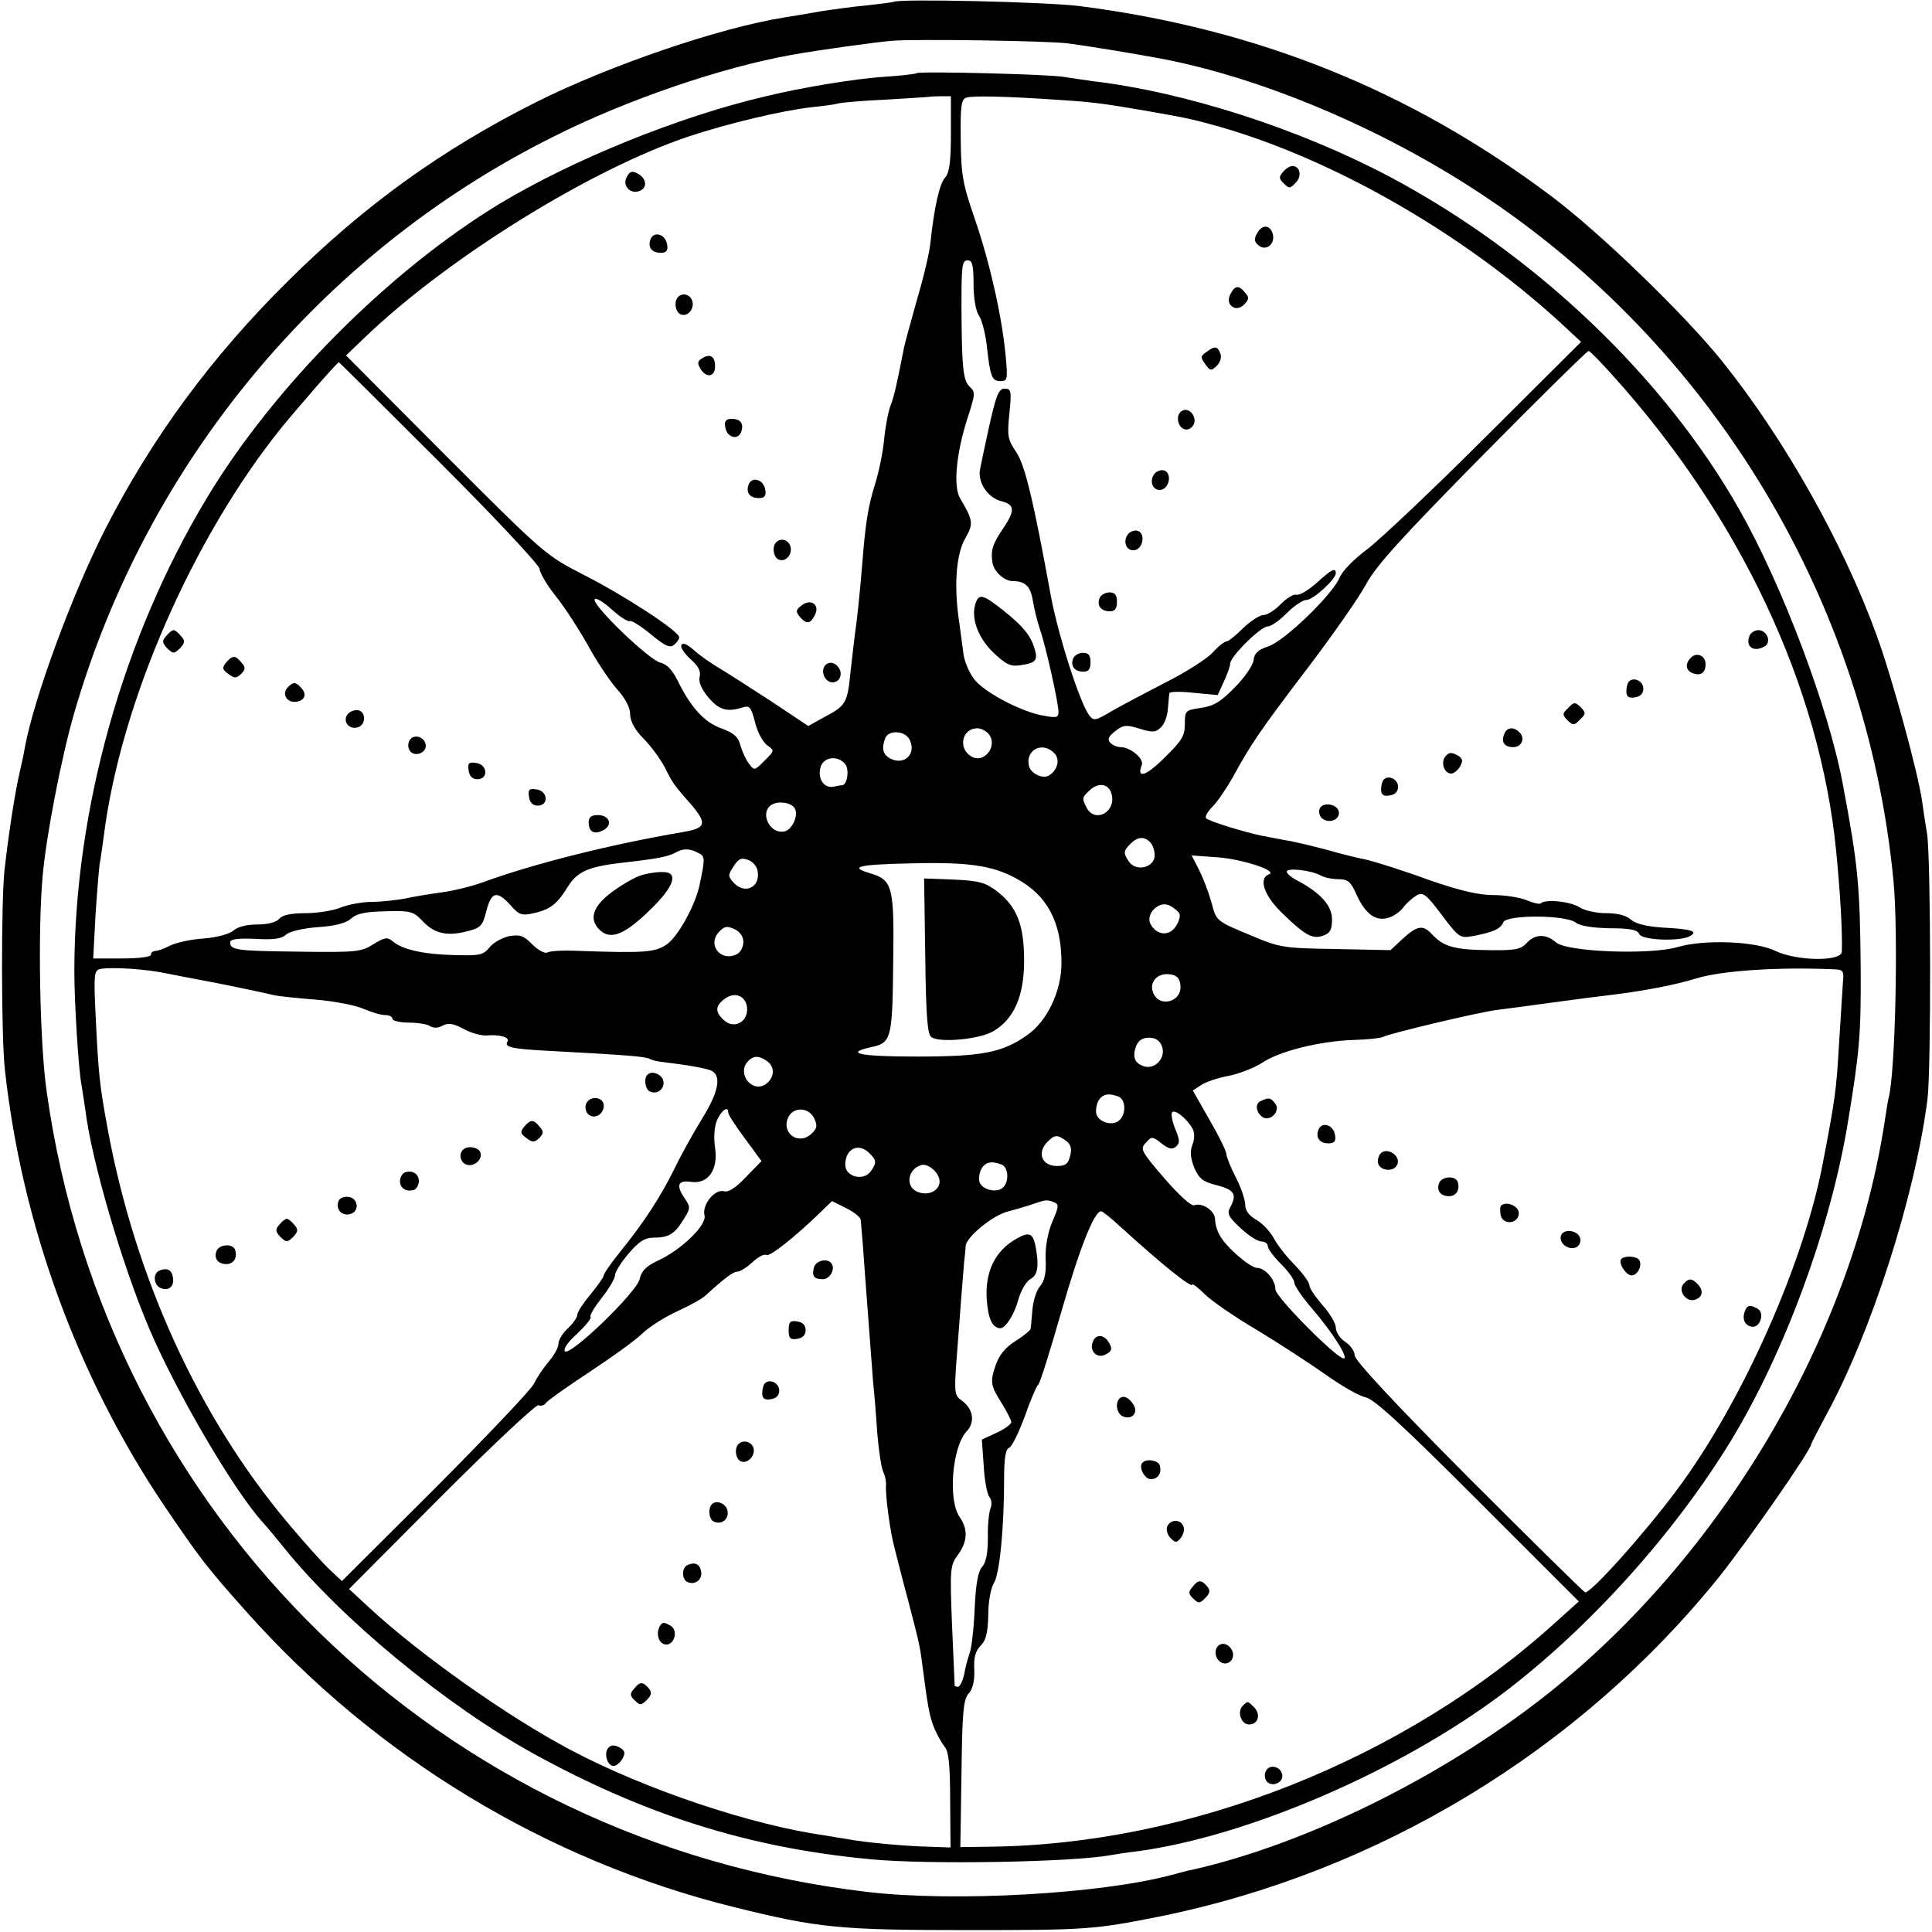 <?xml version="1.0" standalone="no"?>
<!DOCTYPE svg PUBLIC "-//W3C//DTD SVG 20010904//EN"
 "http://www.w3.org/TR/2001/REC-SVG-20010904/DTD/svg10.dtd">
<svg version="1.0" xmlns="http://www.w3.org/2000/svg"
 width="512pt" height="512pt" viewBox="0 0 512 512"
 preserveAspectRatio="xMidYMid meet">
<g transform="translate(0,512) scale(0.1,-0.1)"
fill="#000000" stroke="none">
<path d="M2368 5115 c-2 -1 -32 -5 -68 -9 -36 -3 -92 -11 -125 -16 -33 -6 -76
-13 -95 -16 -171 -27 -462 -126 -660 -225 -250 -126 -453 -272 -656 -473 -205
-203 -361 -416 -485 -658 -87 -171 -188 -445 -213 -578 -2 -14 -9 -46 -15 -72
-12 -52 -28 -157 -39 -253 -9 -81 -9 -443 1 -530 45 -410 192 -813 422 -1155
96 -141 110 -160 216 -279 344 -387 798 -662 1294 -785 226 -56 280 -61 630
-61 303 0 326 2 493 35 583 117 1116 440 1487 900 76 95 245 338 245 353 0 2
18 37 39 76 119 217 236 580 269 838 10 80 9 636 -1 703 -5 30 -11 69 -13 85
-10 74 -80 331 -122 445 -88 241 -242 515 -406 720 -99 124 -324 342 -456 441
-375 281 -780 443 -1250 503 -89 11 -481 20 -492 11z m462 -110 c40 -5 165
-25 245 -40 265 -50 580 -182 841 -353 622 -407 1031 -1085 1102 -1827 13
-138 5 -508 -13 -575 -2 -8 -6 -32 -9 -53 -83 -560 -415 -1134 -871 -1507
-277 -226 -652 -414 -965 -485 -8 -1 -34 -8 -56 -14 -187 -50 -573 -72 -804
-45 -1132 132 -2017 993 -2176 2119 -19 130 -24 431 -11 573 9 105 50 316 83
430 191 663 654 1222 1269 1529 196 99 449 185 635 218 67 12 225 34 265 37
59 5 413 0 465 -7z"/>
<path d="M2429 4926 c-2 -2 -44 -7 -92 -10 -72 -5 -213 -28 -307 -51 -228 -53
-510 -167 -706 -285 -293 -178 -598 -484 -776 -780 -223 -370 -351 -828 -351
-1255 0 -79 11 -261 19 -300 2 -11 6 -40 10 -65 16 -134 98 -414 170 -582 71
-167 224 -429 301 -513 10 -11 35 -41 56 -67 152 -189 430 -418 662 -546 295
-162 570 -249 890 -279 149 -15 543 -8 640 11 11 2 43 7 70 10 294 40 697 214
970 420 228 173 454 424 604 671 143 236 264 567 309 846 30 183 34 228 33
404 -2 221 -7 272 -47 485 -38 205 -162 532 -276 732 -200 352 -543 677 -926
880 -238 126 -540 224 -787 253 -27 4 -61 9 -75 11 -32 7 -385 16 -391 10z
m91 -160 c0 -74 -4 -104 -15 -116 -15 -16 -29 -78 -39 -171 -2 -25 -18 -93
-35 -150 -16 -57 -32 -115 -35 -129 -20 -101 -26 -129 -36 -155 -6 -16 -14
-57 -17 -90 -3 -33 -14 -86 -24 -118 -18 -58 -25 -98 -34 -212 -6 -75 -14
-151 -20 -190 -2 -16 -7 -59 -11 -95 -8 -82 -12 -90 -67 -119 l-45 -25 -99 66
c-54 35 -116 75 -138 88 -22 13 -52 34 -66 47 -17 15 -29 21 -33 14 -4 -6 7
-22 23 -37 22 -19 29 -33 25 -48 -3 -14 5 -32 23 -54 28 -33 49 -40 90 -27 20
6 23 2 34 -39 6 -26 21 -53 32 -61 20 -14 20 -14 -7 -41 -26 -26 -27 -27 -41
-8 -8 10 -18 32 -23 49 -6 23 -18 33 -51 45 -45 16 -81 56 -116 128 -14 27
-28 42 -45 46 -29 6 -183 154 -174 168 3 5 23 -7 45 -27 22 -20 43 -33 48 -31
4 3 29 -13 56 -35 37 -31 51 -37 61 -28 8 6 14 15 14 20 0 16 -144 110 -250
164 -105 54 -105 54 -369 318 l-264 265 49 47 c221 212 600 447 861 534 103
34 245 68 325 77 29 3 59 7 66 9 7 3 65 8 130 11 64 4 118 7 119 8 1 0 13 1
27 1 l26 0 0 -99z m290 89 c93 -6 118 -10 235 -30 102 -18 116 -21 184 -40
316 -90 671 -297 933 -545 l28 -26 -253 -252 c-138 -138 -280 -272 -313 -297
-35 -26 -67 -58 -74 -76 -19 -45 -146 -168 -189 -182 -27 -9 -37 -18 -39 -37
-2 -14 -24 -46 -50 -72 -36 -37 -55 -49 -89 -54 -42 -6 -43 -7 -43 -43 0 -31
-8 -44 -54 -89 -49 -49 -75 -57 -60 -19 6 16 -30 47 -56 47 -9 0 -21 5 -27 11
-9 9 -6 17 12 31 22 17 29 18 65 7 35 -11 43 -10 57 4 9 8 17 30 18 49 2 18 3
37 4 41 0 4 29 5 64 1 l64 -6 16 35 c9 19 17 41 17 48 0 19 81 99 100 99 9 0
31 16 50 35 19 19 42 35 52 35 18 0 78 55 78 71 0 16 -12 10 -52 -27 -22 -19
-46 -33 -53 -30 -7 2 -25 -9 -41 -25 -15 -16 -36 -29 -46 -29 -10 0 -34 -16
-54 -35 -19 -19 -39 -35 -44 -35 -5 0 -22 -13 -37 -30 -15 -16 -71 -52 -123
-78 -52 -27 -117 -61 -143 -76 -45 -27 -49 -27 -61 -11 -25 35 -81 209 -101
315 -47 258 -69 348 -92 382 -23 34 -24 43 -18 103 6 59 5 65 -13 65 -15 0
-22 -17 -40 -97 -12 -54 -23 -107 -25 -118 -6 -34 21 -74 56 -83 38 -10 38
-25 1 -79 -23 -35 -29 -52 -24 -83 3 -24 31 -50 54 -50 33 0 47 -14 53 -51 3
-19 11 -53 19 -77 16 -46 50 -199 49 -219 0 -16 -6 -16 -48 -8 -59 13 -152 63
-176 96 -13 17 -26 48 -28 68 -3 20 -8 63 -13 96 -12 91 -5 170 19 210 21 37
20 46 -15 105 -18 32 -10 118 20 212 21 64 21 69 6 83 -18 16 -21 53 -22 205
0 118 1 130 17 130 12 0 15 -14 15 -63 0 -37 6 -71 14 -83 8 -11 17 -46 21
-79 9 -84 14 -95 36 -95 19 0 20 4 14 68 -10 104 -41 243 -81 360 -33 95 -37
119 -38 212 -1 86 1 106 14 111 16 6 104 4 250 -6z m1463 -729 c338 -374 550
-825 593 -1261 11 -112 17 -218 15 -267 -1 -27 -120 -25 -176 2 -53 26 -189
31 -260 10 -72 -21 -294 -13 -322 13 -26 23 -56 22 -78 -3 -15 -16 -30 -19
-99 -18 -92 1 -120 9 -151 42 -24 26 -39 24 -80 -14 l-30 -28 -145 3 c-137 2
-149 4 -220 34 -99 41 -96 39 -110 91 -7 25 -21 62 -32 84 l-20 39 69 -5 c67
-5 160 -36 136 -45 -29 -11 -13 -57 36 -104 61 -59 80 -69 109 -58 17 6 22 16
22 43 0 36 -31 70 -91 102 -16 8 -29 19 -29 24 0 11 64 4 90 -10 10 -6 32 -10
48 -10 24 0 32 -7 47 -41 24 -53 53 -73 88 -60 14 5 31 18 38 29 8 10 23 23
33 29 17 10 26 3 67 -52 47 -62 48 -62 86 -55 52 10 70 19 77 36 8 20 165 20
192 -1 12 -9 44 -14 90 -15 54 0 73 -4 78 -15 6 -17 111 -21 136 -5 20 12 3
18 -77 22 -40 3 -69 10 -81 21 -12 11 -35 17 -66 17 -26 0 -57 7 -71 16 -23
15 -90 22 -102 10 -3 -3 -20 1 -39 9 -18 7 -57 13 -86 13 -39 0 -88 11 -174
41 -65 24 -139 47 -164 53 -25 5 -70 16 -100 25 -30 8 -75 19 -100 24 -25 4
-58 11 -75 14 -45 9 -139 38 -148 46 -5 3 2 17 16 31 13 13 37 48 54 78 47 87
73 125 201 293 66 87 135 186 153 220 26 48 93 122 307 339 151 153 278 278
282 278 3 0 32 -29 63 -64z m-3108 -231 c146 -146 265 -273 265 -283 0 -9 19
-42 43 -72 24 -30 62 -89 85 -130 22 -41 57 -93 76 -115 23 -25 36 -50 36 -68
0 -18 12 -41 36 -65 20 -20 45 -55 56 -76 22 -44 23 -45 73 -102 39 -47 35
-59 -25 -69 -194 -33 -399 -85 -530 -133 -30 -11 -80 -23 -110 -27 -30 -4 -73
-11 -95 -16 -22 -4 -62 -9 -88 -9 -26 0 -64 -7 -84 -15 -19 -8 -61 -15 -93
-15 -39 0 -62 -5 -70 -15 -8 -9 -30 -15 -58 -15 -28 0 -52 -6 -63 -16 -11 -9
-42 -18 -78 -21 -34 -2 -73 -11 -88 -18 -16 -8 -34 -15 -40 -15 -7 0 -13 -4
-13 -10 0 -6 -32 -10 -76 -10 l-77 0 6 113 c4 61 9 123 11 137 3 14 7 47 11
74 44 352 235 790 472 1084 51 62 146 171 151 172 1 0 121 -119 267 -265z
m1455 -720 c26 -32 -13 -81 -47 -59 -35 22 -23 74 17 74 10 0 23 -7 30 -15z
m-210 -14 c20 -38 -13 -71 -51 -51 -20 11 -23 27 -13 54 9 22 51 20 64 -3z
m384 -37 c16 -16 9 -45 -14 -59 -16 -10 -47 4 -53 24 -11 43 35 68 67 35z
m-554 -29 c11 -14 6 -54 -8 -56 -4 0 -15 -2 -24 -4 -24 -4 -41 20 -34 50 7 29
45 35 66 10z m706 -80 c12 -47 -44 -77 -66 -36 -13 25 -13 27 6 45 24 24 53
20 60 -9z m-840 -37 c11 -17 -6 -56 -26 -61 -40 -10 -69 51 -34 71 19 10 51 5
60 -10z m942 -90 c7 -7 12 -22 12 -35 0 -31 -47 -44 -67 -18 -17 24 -16 30 3
49 19 19 36 20 52 4z m-1198 -28 c19 -10 19 -13 4 -85 -11 -53 -56 -135 -86
-157 -31 -22 -58 -24 -234 -18 -39 2 -76 0 -83 -4 -6 -4 -24 5 -40 21 -24 24
-33 27 -62 22 -18 -4 -42 -17 -52 -30 -16 -20 -26 -22 -95 -20 -81 2 -137 15
-162 37 -13 11 -21 10 -50 -8 -33 -21 -46 -22 -198 -20 -166 2 -182 4 -182 25
0 8 20 11 66 9 48 -3 70 0 82 11 10 9 45 17 85 20 46 3 75 11 88 23 14 13 38
18 91 19 66 2 73 0 98 -26 31 -33 64 -41 118 -27 36 9 41 14 51 54 13 51 28
55 64 15 23 -26 29 -28 62 -21 43 10 61 23 91 72 26 40 55 52 154 63 80 9 111
15 129 25 21 12 38 12 61 0z m158 -50 c7 -42 -35 -61 -64 -29 -15 17 -15 20 0
43 13 20 20 24 39 17 12 -4 24 -18 25 -31z m685 -18 c82 -44 120 -115 120
-224 0 -75 -38 -155 -92 -192 -66 -46 -119 -56 -293 -56 -150 0 -192 9 -119
25 53 11 56 23 58 219 3 208 -1 224 -62 242 -57 17 -30 23 110 26 151 4 216
-6 278 -40z m432 -92 c4 -6 0 -22 -9 -35 -18 -27 -50 -24 -67 6 -14 27 23 64
51 49 10 -5 22 -15 25 -20z m-1155 -76 c0 -13 -7 -27 -16 -32 -42 -23 -81 23
-49 58 14 15 21 17 41 8 15 -7 24 -20 24 -34z m-1527 -84 c30 -6 67 -13 83
-16 41 -7 175 -35 199 -41 11 -3 61 -8 110 -12 50 -4 107 -15 127 -24 21 -9
47 -17 58 -17 11 0 20 -4 20 -10 0 -5 19 -10 43 -10 23 0 49 -4 56 -9 9 -6 22
-6 34 1 15 8 28 6 56 -9 20 -11 47 -18 61 -17 33 3 62 -5 55 -16 -10 -15 12
-20 112 -25 205 -11 254 -15 264 -21 6 -3 20 -7 32 -8 74 -9 125 -18 135 -25
24 -15 15 -57 -27 -125 -24 -39 -58 -100 -75 -136 -37 -74 -79 -139 -143 -218
-24 -30 -43 -57 -43 -62 0 -4 -16 -27 -35 -50 -19 -23 -35 -47 -35 -54 0 -7
-11 -23 -25 -36 -14 -13 -25 -31 -25 -41 0 -10 -12 -32 -28 -50 -15 -18 -31
-43 -37 -56 -5 -13 -122 -136 -259 -274 l-250 -249 -34 32 c-19 18 -69 74
-110 123 -236 281 -404 649 -477 1045 -21 114 -24 144 -31 287 -6 120 -5 131
11 135 31 6 123 0 178 -12z m4423 11 c18 -1 21 -6 18 -33 -1 -18 -5 -82 -9
-143 -7 -121 -10 -151 -26 -240 -6 -33 -13 -71 -16 -85 -48 -269 -216 -648
-391 -881 -85 -114 -224 -269 -241 -269 -3 0 -142 137 -309 304 -195 196 -302
311 -302 324 0 11 -11 27 -25 36 -14 9 -25 26 -25 38 0 11 -16 38 -35 59 -19
22 -35 45 -35 53 0 8 -18 32 -39 54 -22 22 -46 53 -55 70 -9 17 -29 39 -46 49
-20 11 -30 25 -30 40 0 13 -11 46 -25 73 -14 27 -25 55 -25 62 0 7 -20 48 -45
91 l-44 77 23 15 c12 8 45 19 73 24 28 6 67 21 87 34 45 31 153 58 243 61 38
1 73 5 78 8 16 9 255 66 305 72 25 3 92 12 150 20 58 8 128 17 155 20 81 10
166 26 220 43 68 21 220 31 371 24z m-1738 -40 c7 -47 -59 -64 -73 -19 -9 26
13 50 44 46 19 -2 27 -10 29 -27z m-1148 -66 c0 -35 -36 -52 -61 -29 -25 22
-24 39 3 58 28 20 58 4 58 -29z m1099 -97 c12 -30 -17 -63 -47 -54 -25 8 -32
25 -21 54 6 15 17 22 34 22 17 0 28 -7 34 -22z m-1045 -41 c21 -16 18 -45 -6
-61 -35 -22 -74 27 -48 59 15 18 31 19 54 2z m930 -93 c20 -8 21 -48 1 -64
-17 -14 -51 -5 -59 16 -3 9 -1 24 4 35 11 20 27 23 54 13z m-1034 -43 c0 -5
20 -36 44 -68 l44 -60 -41 -42 c-27 -29 -46 -41 -58 -38 -25 7 -59 -36 -52
-64 7 -25 -62 -92 -124 -120 -31 -15 -43 -27 -48 -49 -8 -35 -184 -205 -198
-191 -5 5 8 25 32 46 22 21 39 41 36 45 -3 4 11 27 30 51 19 24 35 51 35 60 0
8 16 34 36 57 26 31 43 42 64 42 42 0 57 9 80 46 20 31 20 35 6 56 -25 36 -21
51 15 46 45 -7 73 32 64 90 -4 27 -2 56 5 73 12 27 30 40 30 20z m228 -15 c9
-20 7 -27 -8 -41 -35 -32 -82 4 -60 46 15 27 54 24 68 -5z m1003 -28 c5 -10 5
-27 -1 -42 -7 -18 -5 -35 5 -61 13 -29 23 -37 60 -46 46 -12 54 -24 35 -59 -9
-16 -4 -25 27 -54 21 -20 46 -36 56 -36 9 0 17 -6 17 -13 0 -7 16 -28 35 -47
19 -19 35 -41 35 -49 0 -8 22 -40 48 -70 52 -60 97 -131 83 -131 -19 0 -181
163 -181 183 0 25 -27 57 -49 57 -19 1 -83 56 -99 87 -7 12 -12 31 -12 42 0
22 -34 45 -55 37 -8 -3 -40 26 -79 71 -62 72 -65 78 -50 94 16 18 18 18 42 -1
19 -15 28 -17 38 -9 11 9 11 17 -1 46 -8 19 -12 39 -9 45 7 10 40 -17 55 -44z
m-336 -31 c13 -10 16 -21 11 -40 -5 -21 -12 -27 -35 -27 -40 0 -54 35 -25 64
19 19 25 20 49 3z m-521 -33 c19 -19 20 -25 3 -49 -20 -26 -67 -13 -67 18 0
43 35 60 64 31z m186 -75 c0 -24 -29 -39 -57 -28 -34 12 -29 59 7 71 19 7 50
-20 50 -43z m164 45 c19 -7 21 -47 3 -62 -16 -14 -54 -5 -61 15 -3 8 -1 23 4
34 11 20 27 23 54 13z m-373 -147 c4 -42 7 -83 13 -167 9 -120 15 -201 20
-265 3 -27 8 -88 11 -135 4 -47 11 -92 16 -101 4 -9 8 -24 7 -35 -2 -27 11
-123 22 -164 5 -19 20 -80 35 -135 30 -115 33 -127 39 -175 15 -115 19 -138
32 -170 8 -19 21 -41 28 -50 10 -11 14 -49 14 -141 l1 -125 -57 2 c-59 1 -177
12 -215 20 -12 2 -39 6 -62 10 -196 28 -475 122 -670 225 -166 87 -402 254
-536 378 l-54 50 245 246 c135 135 250 243 257 241 7 -3 15 0 19 5 3 6 54 42
113 81 58 38 122 84 141 102 19 19 62 46 95 61 33 15 67 34 75 42 49 45 73 63
84 63 7 0 25 11 40 25 15 14 32 23 37 19 9 -5 76 48 144 114 l30 29 38 -19
c20 -10 38 -24 38 -31z m512 47 c14 -5 13 -12 -4 -51 -12 -29 -19 -65 -18 -99
2 -38 -3 -59 -15 -73 -9 -10 -18 -38 -20 -62 -2 -24 -4 -47 -5 -51 -1 -4 -19
-19 -40 -32 -27 -17 -43 -37 -52 -63 -16 -46 -14 -55 17 -104 13 -21 24 -43
24 -48 0 -5 -17 -18 -39 -28 l-39 -18 5 -70 c2 -38 9 -75 15 -82 6 -7 7 -21 3
-30 -4 -10 -8 -45 -7 -78 0 -41 -5 -66 -15 -77 -11 -12 -17 -45 -20 -110 -2
-51 -8 -104 -13 -118 -5 -14 -12 -40 -15 -58 -4 -17 -11 -32 -16 -32 -5 0 -9
1 -9 3 0 1 -3 73 -7 160 -6 151 -5 159 16 187 25 35 27 67 4 100 -31 44 -20
186 19 227 23 25 17 60 -14 82 -18 12 -19 22 -14 95 9 122 18 237 21 271 2 17
4 36 4 43 2 24 72 82 114 92 23 6 53 15 67 20 32 11 35 11 53 4z m173 -62
c114 -104 194 -168 194 -156 0 3 15 -8 33 -26 17 -17 79 -60 137 -94 58 -35
139 -88 182 -118 42 -30 90 -58 107 -61 23 -5 96 -72 298 -274 l267 -267 -60
-54 c-402 -365 -971 -591 -1504 -596 l-75 -1 3 194 c2 165 5 197 19 213 11 12
16 33 15 63 -2 32 3 50 17 64 14 14 19 34 20 81 0 37 7 72 15 85 15 23 27 145
27 277 0 53 4 78 13 81 8 3 26 41 42 84 15 43 31 80 35 83 5 3 32 91 62 195
49 170 87 265 105 265 4 0 25 -17 48 -38z"/>
<path d="M1661 4651 c-13 -23 10 -47 34 -37 21 8 19 33 -5 46 -15 8 -21 6 -29
-9z"/>
<path d="M1724 4486 c-8 -21 3 -36 27 -36 15 0 20 6 17 22 -4 27 -35 37 -44
14z"/>
<path d="M1797 4333 c-12 -12 -7 -41 7 -46 19 -8 38 16 30 37 -6 16 -25 21
-37 9z"/>
<path d="M1860 4170 c-12 -7 -12 -13 -4 -27 16 -26 39 -22 39 6 0 27 -13 35
-35 21z"/>
<path d="M1922 3988 c4 -27 33 -36 42 -13 8 22 -1 35 -25 35 -15 0 -20 -6 -17
-22z"/>
<path d="M1984 3836 c-8 -21 3 -36 27 -36 15 0 20 6 17 22 -4 27 -35 37 -44
14z"/>
<path d="M2057 3683 c-12 -12 -7 -41 7 -46 19 -8 38 16 30 37 -6 16 -25 21
-37 9z"/>
<path d="M2125 3516 c-16 -12 -17 -16 -6 -30 18 -21 28 -20 40 3 15 27 -9 46
-34 27z"/>
<path d="M2192 3361 c-19 -11 -11 -45 11 -49 9 -2 20 4 23 13 9 21 -16 47 -34
36z"/>
<path d="M3400 4664 c-11 -12 -11 -18 2 -30 14 -14 17 -14 31 1 18 17 13 45
-8 45 -7 0 -18 -7 -25 -16z"/>
<path d="M3331 4501 c-8 -14 -7 -22 4 -31 20 -17 45 3 38 30 -7 25 -29 26 -42
1z"/>
<path d="M3261 4341 c-16 -28 14 -51 36 -28 13 13 14 19 3 31 -17 21 -27 20
-39 -3z"/>
<path d="M3197 4187 c-16 -11 -16 -14 -3 -32 13 -18 16 -19 31 -4 9 9 13 23 9
32 -7 20 -15 21 -37 4z"/>
<path d="M3132 4031 c-18 -11 -11 -45 9 -49 9 -2 19 5 23 14 8 22 -14 46 -32
35z"/>
<path d="M3060 3865 c-16 -19 -5 -47 17 -43 22 4 29 43 9 51 -8 3 -20 -1 -26
-8z"/>
<path d="M2990 3705 c-16 -19 -5 -47 17 -43 22 4 29 43 9 51 -8 3 -20 -1 -26
-8z"/>
<path d="M2914 3535 c-8 -20 4 -35 27 -35 14 0 19 7 19 25 0 18 -5 25 -20 25
-11 0 -23 -7 -26 -15z"/>
<path d="M2585 3520 c-12 -38 6 -89 47 -129 34 -32 46 -38 72 -34 41 6 47 13
38 43 -10 35 -29 59 -84 103 -53 42 -64 45 -73 17z"/>
<path d="M2844 3375 c-8 -20 4 -35 27 -35 14 0 19 7 19 25 0 18 -5 25 -20 25
-11 0 -23 -7 -26 -15z"/>
<path d="M4636 3434 c-11 -29 13 -44 42 -26 17 12 4 42 -18 42 -10 0 -21 -7
-24 -16z"/>
<path d="M4481 3377 c-16 -16 -14 -34 5 -41 21 -8 34 1 34 24 0 22 -23 33 -39
17z"/>
<path d="M4317 3314 c-4 -4 -7 -16 -7 -26 0 -14 6 -19 23 -16 14 2 22 10 22
23 0 20 -25 32 -38 19z"/>
<path d="M4156 3244 c-16 -15 -16 -18 -2 -33 15 -14 18 -14 33 2 16 15 16 18
2 33 -15 14 -18 14 -33 -2z"/>
<path d="M3986 3174 c-8 -21 1 -34 24 -34 22 0 33 23 17 39 -16 16 -34 14 -41
-5z"/>
<path d="M3831 3116 c-14 -16 -4 -46 15 -46 7 0 18 9 24 20 8 15 6 21 -9 29
-14 8 -22 7 -30 -3z"/>
<path d="M3667 3054 c-4 -4 -7 -16 -7 -26 0 -14 6 -19 23 -16 14 2 22 10 22
23 0 20 -25 32 -38 19z"/>
<path d="M3497 2976 c-3 -8 0 -19 7 -25 18 -15 48 -3 44 18 -4 21 -44 27 -51
7z"/>
<path d="M440 3434 c-11 -12 -10 -18 3 -32 16 -15 18 -15 34 0 13 14 14 20 3
32 -7 9 -16 16 -20 16 -4 0 -13 -7 -20 -16z"/>
<path d="M599 3364 c-11 -14 -10 -18 6 -30 16 -12 21 -12 34 0 12 12 12 18 1
30 -16 20 -24 20 -41 0z"/>
<path d="M763 3299 c-16 -16 -5 -39 17 -39 25 0 35 18 20 35 -15 18 -22 19
-37 4z"/>
<path d="M922 3228 c-15 -18 1 -41 24 -36 23 4 26 41 3 46 -9 1 -21 -3 -27
-10z"/>
<path d="M1084 3155 c-4 -9 -2 -21 4 -27 15 -15 44 -1 40 19 -4 23 -36 29 -44
8z"/>
<path d="M1242 3078 c2 -15 10 -23 23 -23 30 0 27 39 -3 43 -20 3 -23 0 -20
-20z"/>
<path d="M1402 3008 c2 -15 10 -23 23 -23 30 0 27 39 -3 43 -20 3 -23 0 -20
-20z"/>
<path d="M1560 2941 c0 -26 15 -34 39 -21 26 14 16 40 -15 40 -17 0 -24 -6
-24 -19z"/>
<path d="M1698 2800 c-16 -5 -49 -24 -75 -43 -53 -39 -64 -74 -32 -103 28 -25
64 -11 130 53 67 64 80 104 32 102 -16 0 -40 -4 -55 -9z"/>
<path d="M2452 2586 c2 -165 6 -209 17 -215 24 -15 127 -5 163 16 55 32 82 93
82 187 0 95 -19 143 -72 184 -30 23 -47 28 -114 31 l-79 3 3 -206z"/>
<path d="M1716 2272 c-11 -10 -6 -40 7 -45 20 -8 39 8 35 28 -3 18 -31 29 -42
17z"/>
<path d="M1553 2194 c-3 -8 -1 -20 5 -26 16 -16 42 -2 42 22 0 24 -38 28 -47
4z"/>
<path d="M1389 2134 c-11 -14 -10 -18 6 -30 16 -12 21 -12 34 0 12 12 12 18 1
30 -16 20 -24 20 -41 0z"/>
<path d="M1227 2073 c-12 -11 -7 -33 8 -39 20 -8 45 13 38 32 -5 14 -34 19
-46 7z"/>
<path d="M1073 2013 c-7 -3 -13 -13 -13 -23 0 -19 17 -30 38 -23 6 3 12 13 12
23 0 19 -17 30 -37 23z"/>
<path d="M897 1937 c-8 -21 8 -39 29 -35 27 5 25 42 -2 46 -12 2 -24 -3 -27
-11z"/>
<path d="M740 1874 c-11 -12 -10 -18 3 -32 16 -15 18 -15 34 0 13 14 14 20 3
32 -7 9 -16 16 -20 16 -4 0 -13 -7 -20 -16z"/>
<path d="M574 1805 c-8 -19 3 -35 26 -35 19 0 30 17 23 38 -6 17 -42 15 -49
-3z"/>
<path d="M423 1753 c-19 -7 -16 -40 4 -47 21 -8 36 6 31 30 -3 19 -16 25 -35
17z"/>
<path d="M3343 2203 c-17 -6 -16 -28 1 -42 20 -17 52 15 35 35 -12 15 -16 16
-36 7z"/>
<path d="M3494 2126 c-8 -21 3 -36 27 -36 15 0 20 6 17 22 -4 27 -35 37 -44
14z"/>
<path d="M3654 2055 c-8 -19 3 -35 26 -35 22 0 33 23 17 39 -15 15 -37 14 -43
-4z"/>
<path d="M3814 1985 c-8 -19 3 -35 26 -35 19 0 30 17 23 38 -6 17 -42 15 -49
-3z"/>
<path d="M3978 1925 c-3 -3 -3 -15 -1 -26 7 -27 48 -22 48 6 0 19 -33 33 -47
20z"/>
<path d="M4137 1846 c-7 -19 18 -40 39 -32 8 3 14 14 12 23 -4 22 -43 29 -51
9z"/>
<path d="M4297 1784 c-10 -10 12 -44 27 -44 16 0 29 27 20 41 -6 10 -38 12
-47 3z"/>
<path d="M4461 1717 c-15 -19 9 -50 32 -41 20 7 22 25 5 42 -15 15 -23 15 -37
-1z"/>
<path d="M4624 1645 c-8 -21 0 -38 19 -41 21 -3 34 35 16 47 -20 12 -29 11
-35 -6z"/>
<path d="M2157 1761 c-6 -23 0 -31 24 -31 18 0 33 26 23 41 -10 16 -42 9 -47
-10z"/>
<path d="M2090 1595 c0 -22 4 -26 23 -23 14 2 22 10 22 23 0 13 -8 21 -22 23
-19 3 -23 -1 -23 -23z"/>
<path d="M2027 1454 c-4 -4 -7 -16 -7 -26 0 -14 6 -19 23 -16 14 2 22 10 22
23 0 20 -25 32 -38 19z"/>
<path d="M1957 1293 c-12 -12 -7 -41 7 -46 19 -7 40 18 32 38 -6 15 -28 20
-39 8z"/>
<path d="M1887 1134 c-12 -12 -8 -42 6 -47 21 -8 39 8 35 29 -3 19 -29 30 -41
18z"/>
<path d="M1823 973 c-17 -6 -17 -40 0 -46 20 -8 39 8 35 28 -3 20 -16 26 -35
18z"/>
<path d="M1746 805 c-8 -22 4 -46 23 -43 20 4 27 38 9 49 -19 12 -25 11 -32
-6z"/>
<path d="M1680 644 c-11 -12 -11 -18 2 -30 14 -14 17 -14 32 1 13 13 14 20 5
31 -15 18 -24 18 -39 -2z"/>
<path d="M1613 489 c-14 -14 -4 -49 13 -49 7 0 18 9 24 20 8 15 6 21 -8 29
-13 7 -22 7 -29 0z"/>
<path d="M2695 1838 c-58 -32 -85 -88 -80 -163 4 -51 15 -74 36 -75 14 0 38
38 48 77 7 24 21 47 31 53 21 11 24 35 14 89 -7 33 -17 37 -49 19z"/>
<path d="M2896 1564 c-10 -25 12 -46 35 -33 15 8 17 14 9 29 -13 24 -36 26
-44 4z"/>
<path d="M2967 1414 c-13 -13 -7 -42 10 -48 23 -9 40 10 27 31 -12 20 -27 26
-37 17z"/>
<path d="M3028 1244 c-12 -11 5 -44 22 -44 19 0 30 17 23 38 -5 12 -35 17 -45
6z"/>
<path d="M3093 1074 c-3 -8 1 -22 9 -30 13 -13 16 -13 27 0 7 9 11 23 7 31 -7
20 -35 19 -43 -1z"/>
<path d="M3160 914 c-11 -12 -11 -18 2 -30 14 -14 17 -14 32 1 13 13 14 20 5
31 -15 18 -24 18 -39 -2z"/>
<path d="M3232 761 c-19 -11 -11 -45 11 -49 9 -2 20 4 23 13 9 21 -16 47 -34
36z"/>
<path d="M3293 599 c-15 -15 -4 -49 17 -49 24 0 32 26 14 45 -18 18 -17 18
-31 4z"/>
<path d="M3354 425 c-4 -9 -2 -21 4 -27 15 -15 44 -1 40 19 -4 23 -36 29 -44
8z"/>
</g>
</svg>
